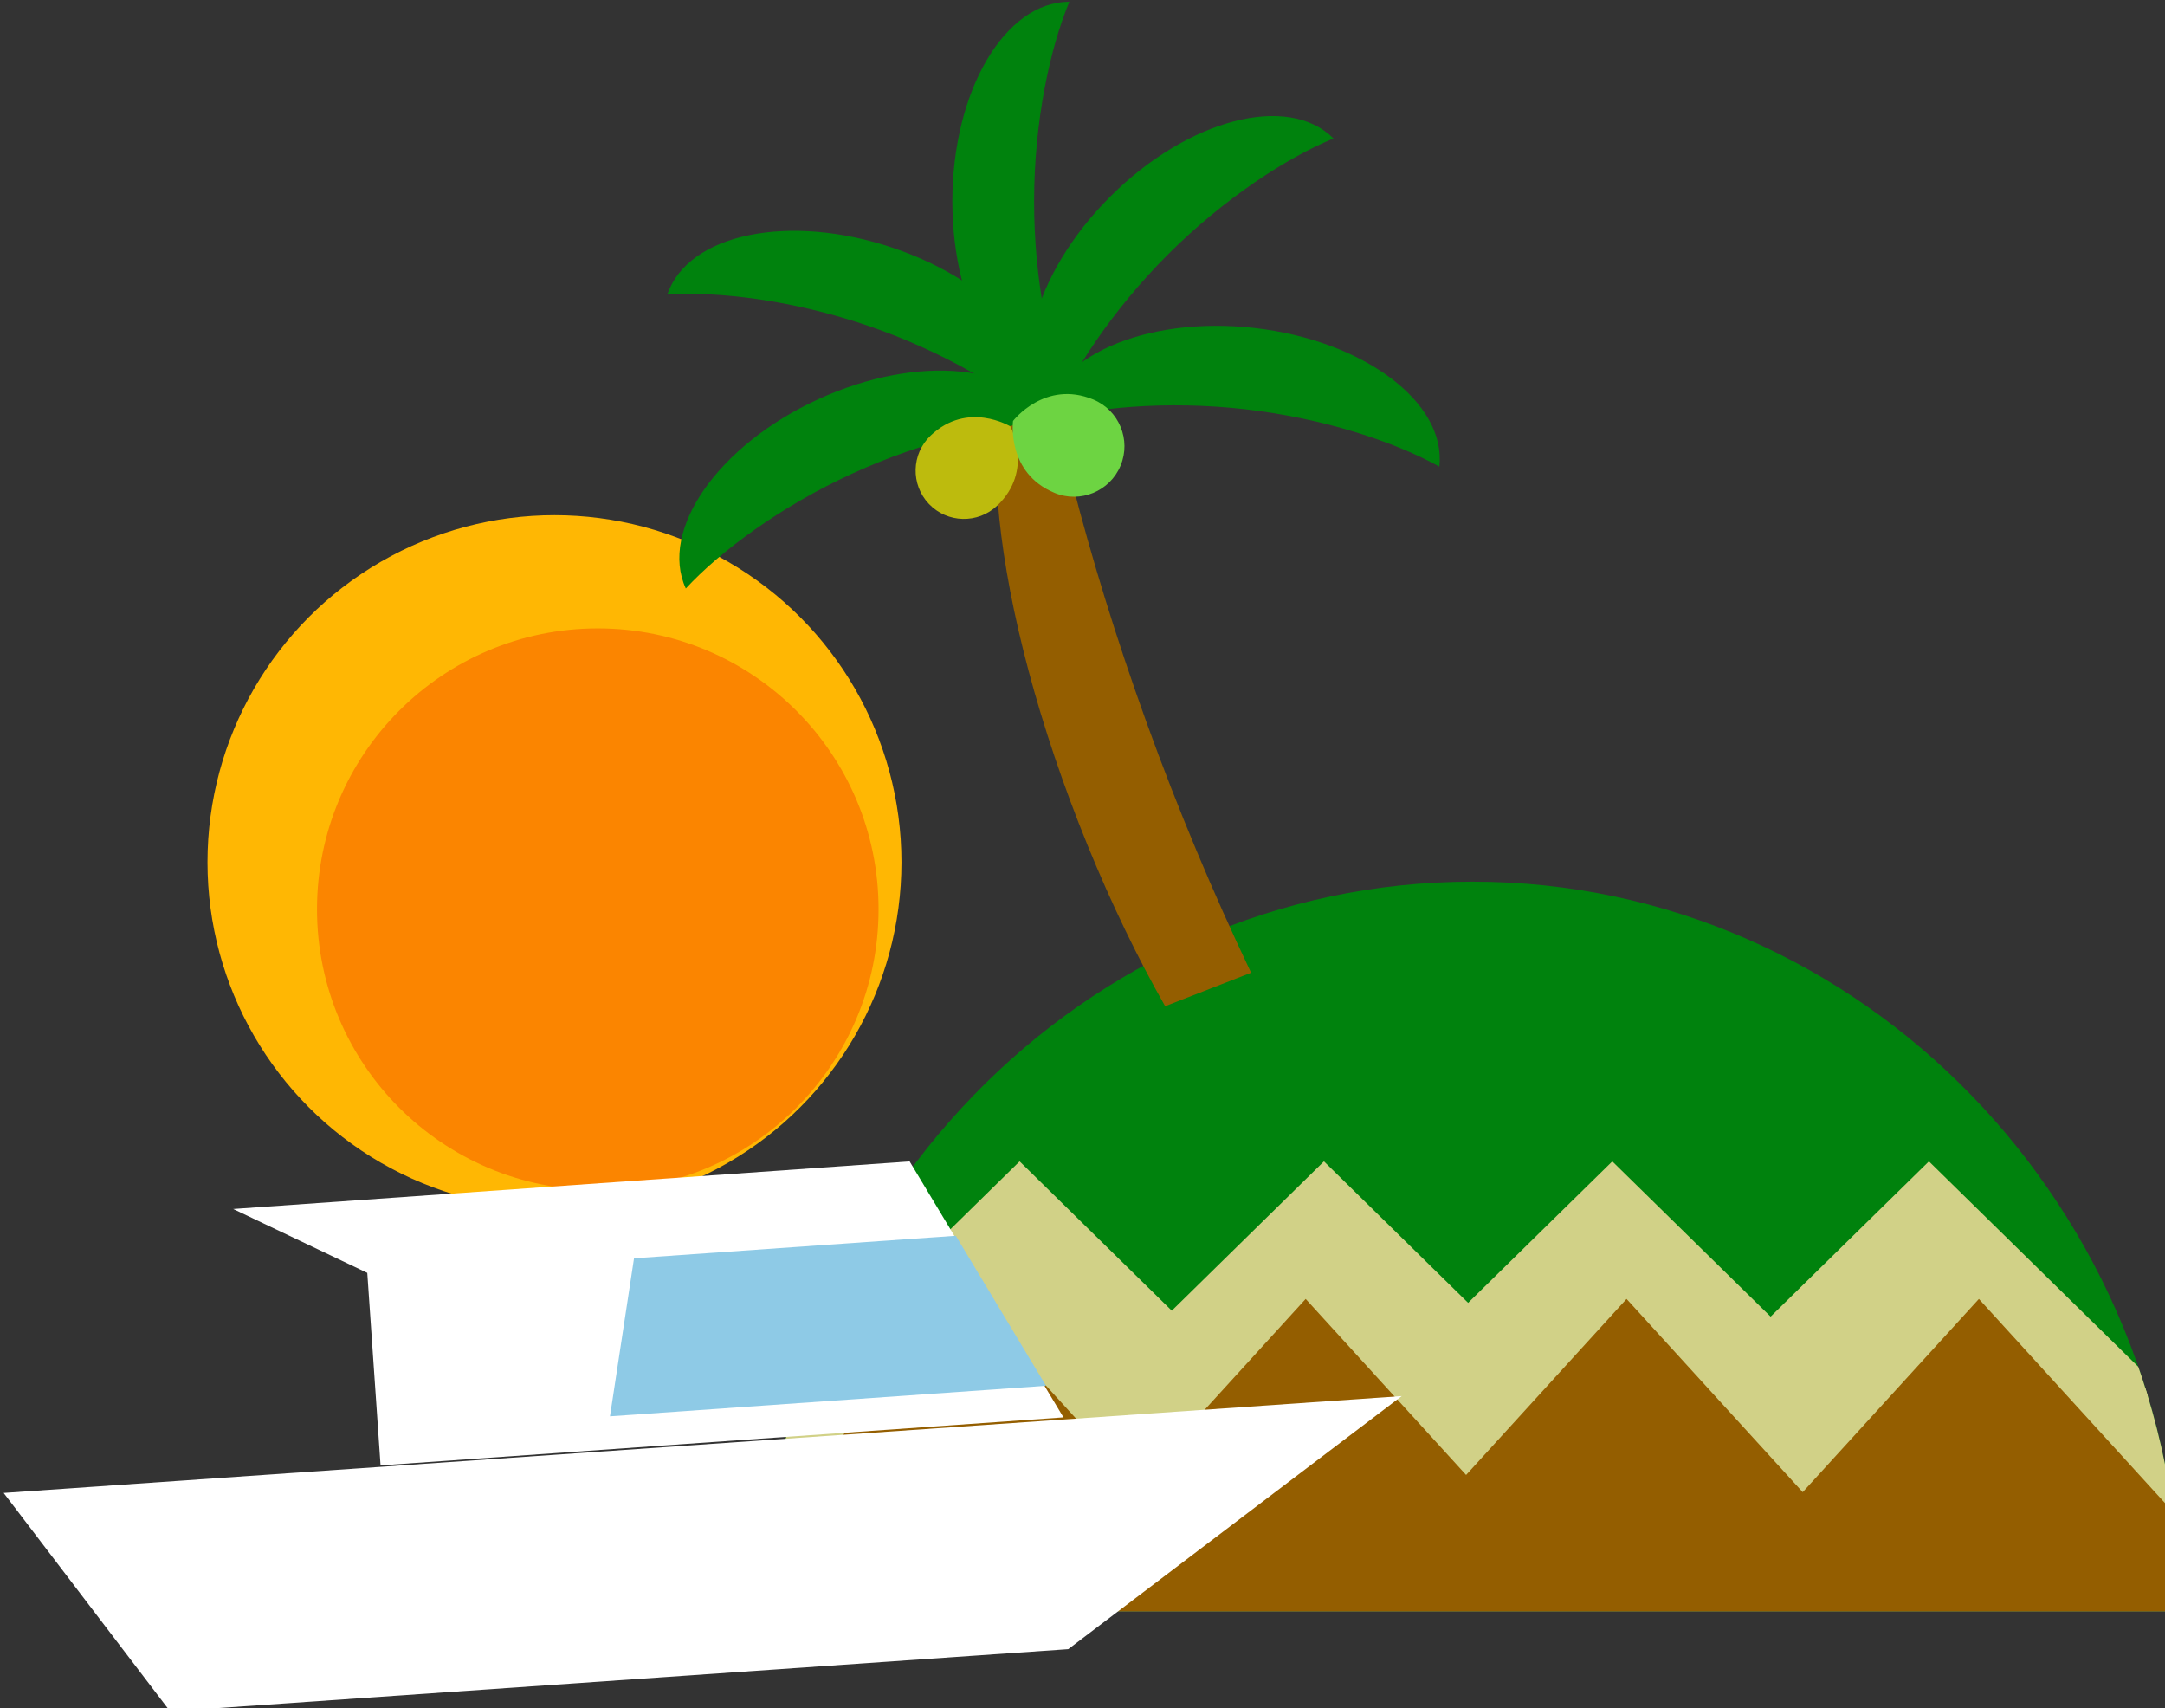 <?xml version="1.0" encoding="UTF-8" standalone="no"?>
<!DOCTYPE svg PUBLIC "-//W3C//DTD SVG 1.1//EN" "http://www.w3.org/Graphics/SVG/1.1/DTD/svg11.dtd">
<svg width="100%" height="100%" viewBox="0 0 90 71" version="1.1" xmlns="http://www.w3.org/2000/svg" xmlns:xlink="http://www.w3.org/1999/xlink" xml:space="preserve" xmlns:serif="http://www.serif.com/" style="fill-rule:evenodd;clip-rule:evenodd;stroke-linejoin:round;stroke-miterlimit:2;">
    <rect x="0" y="0" width="90" height="71" fill="#333333" stroke="none"/>
    <g transform="matrix(1,0,0,1,-883.351,-269.348)">
        <g id="Done" transform="matrix(0.885,0,0,0.885,62.252,20.495)">
            <g transform="matrix(0.37,0,0,0.37,859.222,-0.309)">
                <g transform="matrix(1.153,0,0,1.153,-89.58,-171.566)">
                    <circle cx="299.484" cy="903.573" r="38.205" style="fill:rgb(255,183,3);"/>
                </g>
                <g transform="matrix(0.933,0,0,0.933,-18.195,33.184)">
                    <circle cx="299.484" cy="903.573" r="38.205" style="fill:rgb(251,133,0);"/>
                </g>
            </g>
            <g transform="matrix(0.791,0,0,0.791,225.722,59.534)">
                <g transform="matrix(0.568,0,0,0.568,412.769,271.605)">
                    <g transform="matrix(1,1.95617e-16,-1.95617e-16,1,475.288,-904.797)">
                        <path d="M440.623,1088.39C440.84,1046.27 473.9,1012.13 514.589,1012.13C555.279,1012.13 588.339,1046.27 588.556,1088.39L440.623,1088.39Z" style="fill:rgb(0,130,13);"/>
                        <clipPath id="_clip1">
                            <path d="M440.623,1088.39C440.84,1046.27 473.9,1012.13 514.589,1012.13C555.279,1012.13 588.339,1046.27 588.556,1088.39L440.623,1088.39Z"/>
                        </clipPath>
                        <g clip-path="url(#_clip1)">
                            <g transform="matrix(1.037,0,0,1.093,-50.875,-157.138)">
                                <path d="M514.971,1125.19L499.629,1139.47L476.56,1118L499.629,1096.53L514.971,1110.81L530.312,1096.53L544.847,1110.06L559.383,1096.53L575.343,1111.38L591.304,1096.53L614.373,1118L591.304,1139.47L575.343,1124.61L559.383,1139.47L544.847,1125.94L530.312,1139.47L514.971,1125.19Z" style="fill:rgb(209,209,135);"/>
                            </g>
                            <g transform="matrix(1.03,0,0,1.068,-39.207,-77.127)">
                                <rect x="452.013" y="1069.47" width="188.823" height="52.813" style="fill:rgb(209,209,135);"/>
                            </g>
                            <g transform="matrix(1.154,0,0,1.36,-114.833,-435.531)">
                                <path d="M514.971,1125.19L499.629,1139.47L476.56,1118L499.629,1096.53L514.971,1110.81L530.312,1096.53L544.847,1110.06L559.383,1096.53L575.343,1111.38L591.304,1096.53L614.373,1118L591.304,1139.47L575.343,1124.61L559.383,1139.47L544.847,1125.94L530.312,1139.47L514.971,1125.19Z" style="fill:rgb(148,94,0);"/>
                                <clipPath id="_clip2">
                                    <path d="M514.971,1125.19L499.629,1139.47L476.56,1118L499.629,1096.53L514.971,1110.81L530.312,1096.53L544.847,1110.06L559.383,1096.53L575.343,1111.38L591.304,1096.53L614.373,1118L591.304,1139.47L575.343,1124.61L559.383,1139.47L544.847,1125.94L530.312,1139.47L514.971,1125.19Z"/>
                                </clipPath>
                                <g clip-path="url(#_clip2)">
                                    <g transform="matrix(1.676,0,0,0.795,-1151.5,1009.24)">
                                        <rect x="974.531" y="131.581" width="76.513" height="25.603" style="fill:rgb(148,94,0);"/>
                                    </g>
                                </g>
                            </g>
                        </g>
                    </g>
                    <g transform="matrix(1.127,-0.439,0.848,2.175,-421.975,-1845.85)">
                        <clipPath id="_clip3">
                            <rect x="471.093" y="969.447" width="24.416" height="29.884"/>
                        </clipPath>
                        <g clip-path="url(#_clip3)">
                            <path d="M483.302,969.447C481.28,974.309 479.639,981.971 479.639,990.283C479.639,998.594 481.28,1006.26 483.302,1011.12C476.564,1011.12 471.093,1001.78 471.093,990.283C471.093,978.783 476.564,969.447 483.302,969.447Z" style="fill:rgb(148,94,0);"/>
                        </g>
                    </g>
                    <g transform="matrix(0.417,0.909,-0.909,0.417,1625.2,-784.269)">
                        <path d="M483.302,969.447C481.28,974.309 479.639,981.971 479.639,990.283C479.639,998.594 481.28,1006.26 483.302,1011.12C476.564,1011.12 471.093,1001.78 471.093,990.283C471.093,978.783 476.564,969.447 483.302,969.447Z" style="fill:rgb(0,130,13);"/>
                    </g>
                    <g transform="matrix(-0.322,0.947,-0.947,-0.322,2018.85,-86.148)">
                        <path d="M483.302,969.447C481.28,974.309 479.639,981.971 479.639,990.283C479.639,998.594 481.28,1006.26 483.302,1011.12C476.564,1011.12 471.093,1001.78 471.093,990.283C471.093,978.783 476.564,969.447 483.302,969.447Z" style="fill:rgb(0,130,13);"/>
                    </g>
                    <g transform="matrix(0.707,0.707,-0.707,0.707,1319.05,-997.451)">
                        <path d="M483.302,969.447C481.28,974.309 479.639,981.971 479.639,990.283C479.639,998.594 481.28,1006.26 483.302,1011.12C476.564,1011.12 471.093,1001.78 471.093,990.283C471.093,978.783 476.564,969.447 483.302,969.447Z" style="fill:rgb(0,130,13);"/>
                    </g>
                    <g transform="matrix(-0.113,0.994,-0.994,-0.113,2004.65,-306.908)">
                        <path d="M483.302,969.447C481.28,974.309 479.639,981.971 479.639,990.283C479.639,998.594 481.28,1006.26 483.302,1011.12C476.564,1011.12 471.093,1001.78 471.093,990.283C471.093,978.783 476.564,969.447 483.302,969.447Z" style="fill:rgb(0,130,13);"/>
                    </g>
                    <g transform="matrix(1,0.001,-0.001,1,465.394,-954.571)">
                        <path d="M483.302,969.447C481.28,974.309 479.639,981.971 479.639,990.283C479.639,998.594 481.28,1006.26 483.302,1011.12C476.564,1011.12 471.093,1001.78 471.093,990.283C471.093,978.783 476.564,969.447 483.302,969.447Z" style="fill:rgb(0,130,13);"/>
                    </g>
                    <g transform="matrix(1.52,1.598,-1.515,1.442,-469.556,-1513.41)">
                        <path d="M957.802,29.533C957.802,29.533 960.093,30.188 960.093,32.737C960.093,34.07 959.066,35.153 957.802,35.153C956.537,35.153 955.511,34.07 955.511,32.737C955.511,30.188 957.802,29.533 957.802,29.533Z" style="fill:rgb(189,187,13);"/>
                    </g>
                    <g transform="matrix(0.884,-2.13,2.001,0.83,36.049,2074.78)">
                        <path d="M957.802,29.533C957.802,29.533 960.093,30.183 960.093,32.714C960.093,34.06 959.066,35.153 957.802,35.153C956.537,35.153 955.511,34.06 955.511,32.714C955.511,30.183 957.802,29.533 957.802,29.533Z" style="fill:rgb(109,212,66);"/>
                    </g>
                </g>
                <g transform="matrix(0.336,0,0,0.336,864.736,34.709)">
                    <g transform="matrix(1.498,0,0,1.498,-100.876,-451.227)">
                        <g transform="matrix(0.825,-0.058,0.032,0.464,50.09,508.493)">
                            <path d="M91.993,939.645L73.536,921.098L91.993,921.098L91.993,921.095L170.272,921.095L189.653,988.59L91.993,988.59L91.993,939.645Z" style="fill:white;"/>
                        </g>
                        <g transform="matrix(-1.689,0.117,-0.028,-0.4,461.157,1338.36)">
                            <path d="M189.653,988.59L91.993,988.59L116.408,921.095L179.144,921.095L189.653,988.59Z" style="fill:white;"/>
                        </g>
                    </g>
                    <g transform="matrix(2.227,-0.156,0.107,1.524,-315.388,-395.273)">
                        <path d="M210.902,921.095L176.297,921.095L179.073,903.058L204.61,903.058L210.902,921.095Z" style="fill:rgb(142,202,230);"/>
                    </g>
                </g>
            </g>
        </g>
    </g>
</svg>
